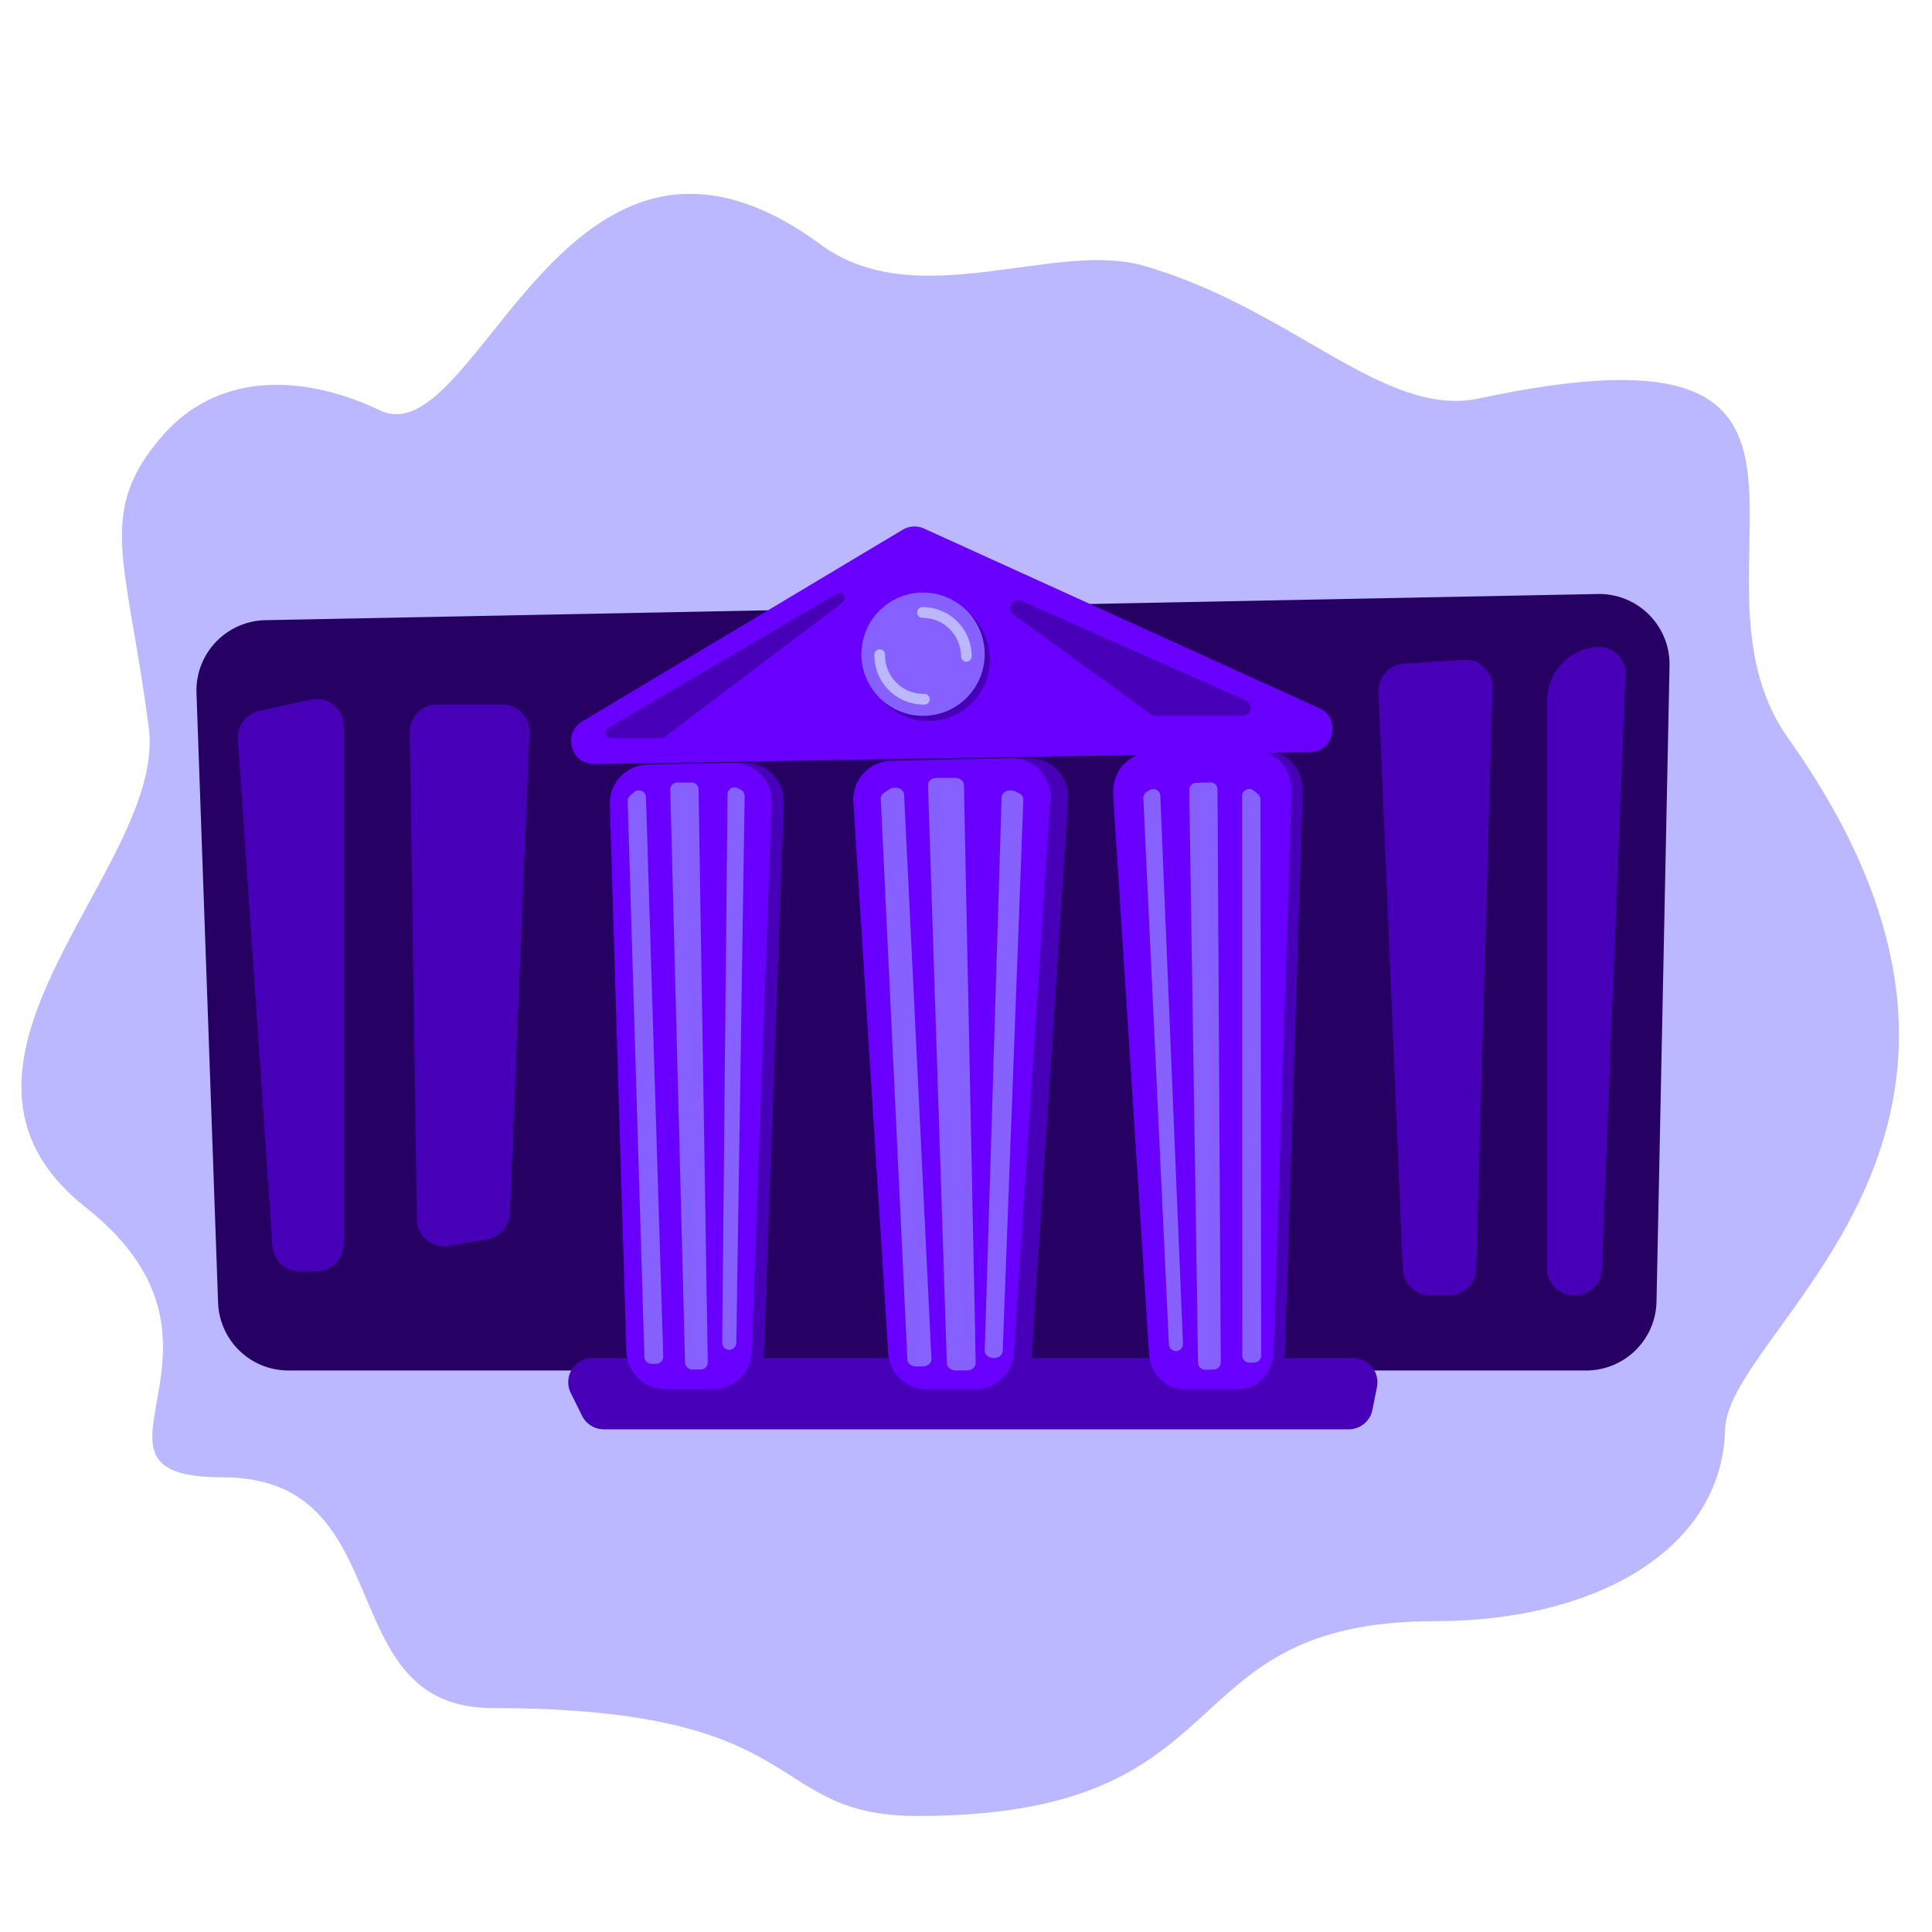 <svg xmlns="http://www.w3.org/2000/svg" viewBox="0 0 1080 1080"><defs><style>.cls-1{fill:#bbb8ff;}.cls-2{fill:#260063;}.cls-3{fill:#4700b7;}.cls-4{fill:#6900ff;}.cls-5{fill:#8761ff;}</style></defs><g id="LOGO"><path class="cls-1" d="M212.45,229.41c54.93,26,103-198,246.27-92.72,53.72,39.48,130.36-2.47,180.41,11.81,83.4,23.81,134.54,85.62,187.86,74.21,235.9-50.52,106.3,96.61,172.56,189.9,157,221.08-33.65,328.84-35.19,386.42-1.8,67.64-73,107.21-161.89,107.21-152.25,0-102.8,108.9-289.4,108.9-87,0-56.33-60.31-237.8-60.31-91.47,0-50.16-129-150.77-129C31.2,825.82,146.82,753.18,48,675c-101.73-80.4,45.24-190.18,35.18-268.1C71,312.89,53,286.37,91.52,242.81,119.82,210.81,164.7,206.79,212.45,229.41Z"/><path class="cls-2" d="M148.38,346.69l744.8-14.64a39.33,39.33,0,0,1,40.1,40.13L926,727.58a39.32,39.32,0,0,1-39.33,38.53H161.22a39.33,39.33,0,0,1-39.31-37.94L109.84,387.41A39.34,39.34,0,0,1,148.38,346.69Z"/><path class="cls-3" d="M360.81,759.14h395.6a13.58,13.58,0,0,1,13.32,16.22l-2.53,12.73A13.58,13.58,0,0,1,753.88,799H337.56a13.59,13.59,0,0,1-12.16-7.54l-6.32-12.73a13.58,13.58,0,0,1,12.16-19.62Z"/><path class="cls-3" d="M357,755.67l-9.27-306a21.62,21.62,0,0,1,21.11-22.26l47.26-1.07a21.62,21.62,0,0,1,22.09,22.39l-11.12,307a21.61,21.61,0,0,1-21.59,20.83H378.64A21.61,21.61,0,0,1,357,755.67Z"/><path class="cls-3" d="M506.57,756.38,487.08,448.31a21.61,21.61,0,0,1,21.09-23l66.95-1.5a21.61,21.61,0,0,1,22,23L576.81,756.44a21.61,21.61,0,0,1-21.57,20.19h-27.1A21.61,21.61,0,0,1,506.57,756.38Z"/><path class="cls-3" d="M648.67,756.51,628.59,444.44c-.79-12.4,7.93-23,19.11-23.21l60.8-1.13c11.15-.21,20.19,10,19.79,22.43l-10,313.21c-.37,11.65-9,20.89-19.47,20.89H668.11C657.89,776.63,649.4,767.85,648.67,756.51Z"/><path class="cls-4" d="M332.39,427.12l399.84-6.69c13.72-.23,17.6-18.91,5.11-24.59L516.51,295.46a12.89,12.89,0,0,0-11.93.68l-179,107.07C314.26,410,319.22,427.34,332.39,427.12Z"/><path class="cls-4" d="M350.17,755.67l-9.27-306A21.62,21.62,0,0,1,362,427.43l47.26-1.07a21.61,21.61,0,0,1,22.09,22.39l-11.11,307a21.62,21.62,0,0,1-21.6,20.83H371.78A21.62,21.62,0,0,1,350.17,755.67Z"/><path class="cls-4" d="M496.53,756.38,477.05,448.31a21.6,21.6,0,0,1,21.08-23l67-1.5a21.61,21.61,0,0,1,22,23L566.77,756.44a21.61,21.61,0,0,1-21.57,20.19H518.1A21.61,21.61,0,0,1,496.53,756.38Z"/><path class="cls-4" d="M642.33,756.51,622.25,444.44c-.79-12.4,7.93-23,19.11-23.21l60.8-1.13c11.15-.21,20.19,10,19.79,22.43l-10,313.21c-.37,11.65-9,20.89-19.47,20.89H661.77C651.55,776.63,643.06,767.85,642.33,756.51Z"/><path class="cls-5" d="M350.87,447.8l9.33,310.74a4,4,0,0,0,3.95,3.83h2.67a4,4,0,0,0,3.94-4.07L361.1,445.58a4,4,0,0,0-6.49-2.89l-2.34,2A3.94,3.94,0,0,0,350.87,447.8Z"/><path class="cls-5" d="M378.63,437.44h7.92a3.94,3.94,0,0,1,3.95,3.88l5.15,320.21a3.94,3.94,0,0,1-3.94,4h-4.83a3.94,3.94,0,0,1-3.94-3.85l-8.25-320.21A3.94,3.94,0,0,1,378.63,437.44Z"/><path class="cls-5" d="M412.61,440.66l1.65.91a4,4,0,0,1,2,3.51L411.6,750.66a3.92,3.92,0,0,1-1.91,3.32h0a3.94,3.94,0,0,1-6-3.42l3-306.49A3.94,3.94,0,0,1,412.61,440.66Z"/><path class="cls-5" d="M704.6,446.85,705,757.73a4,4,0,0,1-3.82,3.95l-2.67.08a4,4,0,0,1-4.07-3.94L694.31,445a3.94,3.94,0,0,1,6.39-3.1l2.4,1.9A3.94,3.94,0,0,1,704.6,446.85Z"/><path class="cls-5" d="M676.53,437.36l-7.92.25a4,4,0,0,0-3.82,4l4.91,320.21a4,4,0,0,0,4.07,3.88l4.83-.15a4,4,0,0,0,3.82-4l-1.83-320.31A3.94,3.94,0,0,0,676.53,437.36Z"/><path class="cls-5" d="M642.67,441.65l-1.62,1a3.94,3.94,0,0,0-1.92,3.57l14.29,305.28a3.94,3.94,0,0,0,2,3.26h0a3.94,3.94,0,0,0,5.86-3.61L648.63,444.87A3.94,3.94,0,0,0,642.67,441.65Z"/><path class="cls-5" d="M492.34,446.43l14.88,313.62c.1,2.15,2.34,3.84,5.06,3.82l3.41,0c2.84,0,5.1-1.9,5-4.15l-15.3-315.61c-.16-3.33-5.1-5-8.3-2.84l-3,2A3.7,3.7,0,0,0,492.34,446.43Z"/><path class="cls-5" d="M523.75,434.84h10.1c2.75,0,5,1.75,5,3.92l6.58,323.31c0,2.22-2.22,4-5,4h-6.15c-2.73,0-5-1.72-5-3.88l-10.52-323.3C518.64,436.69,520.92,434.84,523.75,434.84Z"/><path class="cls-5" d="M567.44,442.37l2.09,1a3.94,3.94,0,0,1,2.53,3.58L560.52,755.3a3.92,3.92,0,0,1-2.5,3.31h0c-3.41,1.54-7.66-.48-7.56-3.59l9.44-309.34C560,442.66,564.13,440.85,567.44,442.37Z"/><circle class="cls-3" cx="518.98" cy="368.68" r="34.46"/><path class="cls-3" d="M339.65,407.06l128.2-75.28a3,3,0,0,1,3.3,4.94L371.56,412a3,3,0,0,1-1.8.61H341.15A3,3,0,0,1,339.65,407.06Z"/><circle class="cls-5" cx="516" cy="365.7" r="34.46"/><path class="cls-3" d="M571.14,335.9l125.35,55.65a4.5,4.5,0,0,1-1.82,8.61H646a4.51,4.51,0,0,1-2.65-.86l-76.7-55.65C562.31,340.48,566.21,333.71,571.14,335.9Z"/><path class="cls-1" d="M540.22,369.9a3,3,0,0,1-3-3,21.55,21.55,0,0,0-21.52-21.52,3,3,0,0,1,0-6,27.5,27.5,0,0,1,27.46,27.47A3,3,0,0,1,540.22,369.9Z"/><path class="cls-1" d="M516.27,393.85a27.5,27.5,0,0,1-27.47-27.46,3,3,0,1,1,5.95,0,21.55,21.55,0,0,0,21.52,21.52,3,3,0,1,1,0,5.94Z"/><path class="cls-3" d="M133,413.25,152.31,696.5a15.19,15.19,0,0,0,15.16,14.16H177a15.2,15.2,0,0,0,15.2-15.19V406a15.19,15.19,0,0,0-18.42-14.84L145,397.37A15.2,15.2,0,0,0,133,413.25Z"/><path class="cls-3" d="M233.06,681.75l-4-272.49a15.19,15.19,0,0,1,15.19-15.41h36.57A15.19,15.19,0,0,1,296,409.67L285,678.41a15.2,15.2,0,0,1-12.58,14.34l-21.53,3.74A15.19,15.19,0,0,1,233.06,681.75Z"/><path class="cls-3" d="M784.82,371l33.35-2.14a15.19,15.19,0,0,1,16.16,15.59l-9.12,324.77A15.19,15.19,0,0,1,810,724H799.34a15.19,15.19,0,0,1-15.18-14.55L770.62,386.82A15.18,15.18,0,0,1,784.82,371Z"/><path class="cls-3" d="M893,361.71h0a14.78,14.78,0,0,1,15.66,15.34L895.4,709.81A14.77,14.77,0,0,1,880.63,724h-1a14.77,14.77,0,0,1-14.78-14.78V391.62A30,30,0,0,1,893,361.71Z"/></g></svg>